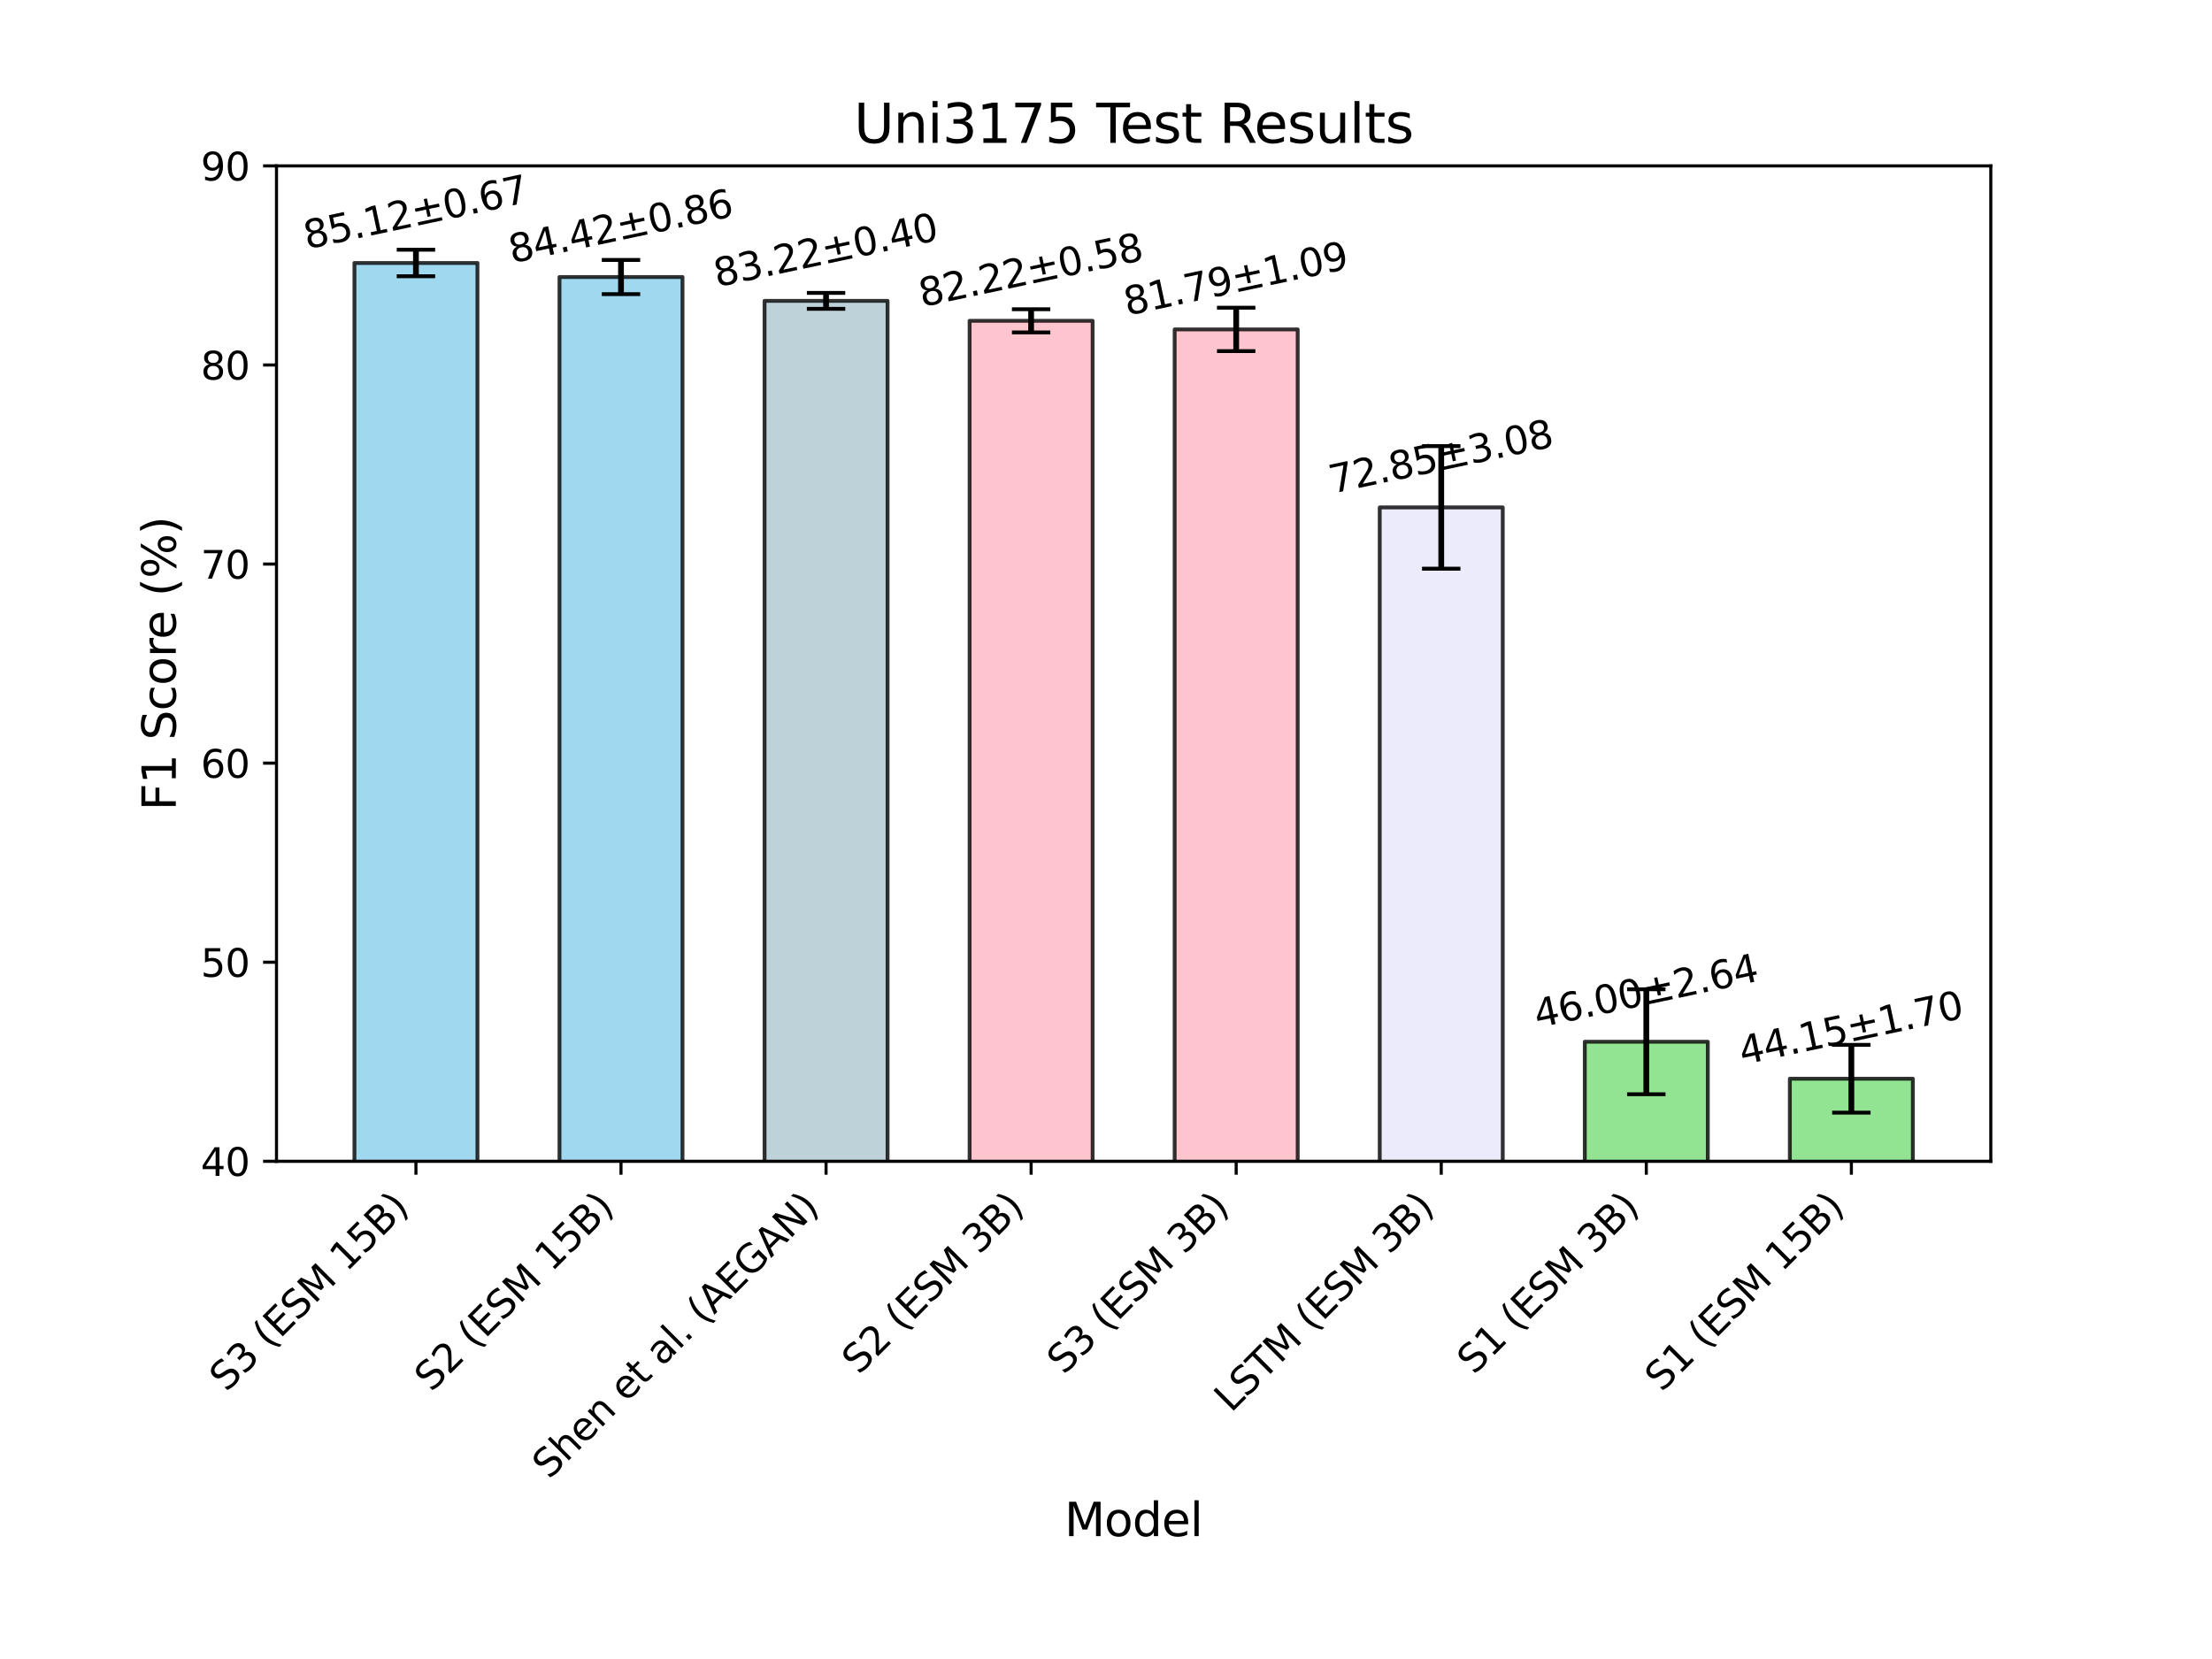 <?xml version="1.0" encoding="utf-8" standalone="no"?>
<!DOCTYPE svg PUBLIC "-//W3C//DTD SVG 1.1//EN"
  "http://www.w3.org/Graphics/SVG/1.1/DTD/svg11.dtd">
<svg xmlns:xlink="http://www.w3.org/1999/xlink" width="576pt" height="432pt" viewBox="0 0 576 432" xmlns="http://www.w3.org/2000/svg" version="1.1">
 <defs>
  <style type="text/css">*{stroke-linejoin: round; stroke-linecap: butt}</style>
 </defs>
 <g id="figure_1">
  <g id="patch_1">
   <path d="M 0 432 
L 576 432 
L 576 0 
L 0 0 
z
" style="fill: #ffffff"/>
  </g>
  <g id="axes_1">
   <g id="patch_2">
    <path d="M 72 302.4 
L 518.4 302.4 
L 518.4 43.2 
L 72 43.2 
z
" style="fill: #ffffff"/>
   </g>
   <g id="patch_3">
    <path d="M 92.291 509.76 
L 124.329 509.76 
L 124.329 68.477 
L 92.291 68.477 
z
" clip-path="url(#p93df075f92)" style="fill: #87ceeb; opacity: 0.8; stroke: #000000; stroke-linejoin: miter"/>
   </g>
   <g id="patch_4">
    <path d="M 145.688 509.76 
L 177.726 509.76 
L 177.726 72.14 
L 145.688 72.14 
z
" clip-path="url(#p93df075f92)" style="fill: #87ceeb; opacity: 0.8; stroke: #000000; stroke-linejoin: miter"/>
   </g>
   <g id="patch_5">
    <path d="M 199.085 509.76 
L 231.123 509.76 
L 231.123 78.348 
L 199.085 78.348 
z
" clip-path="url(#p93df075f92)" style="fill: #aec6cf; opacity: 0.8; stroke: #000000; stroke-linejoin: miter"/>
   </g>
   <g id="patch_6">
    <path d="M 252.482 509.76 
L 284.521 509.76 
L 284.521 83.542 
L 252.482 83.542 
z
" clip-path="url(#p93df075f92)" style="fill: #ffb6c1; opacity: 0.8; stroke: #000000; stroke-linejoin: miter"/>
   </g>
   <g id="patch_7">
    <path d="M 305.879 509.76 
L 337.918 509.76 
L 337.918 85.781 
L 305.879 85.781 
z
" clip-path="url(#p93df075f92)" style="fill: #ffb6c1; opacity: 0.8; stroke: #000000; stroke-linejoin: miter"/>
   </g>
   <g id="patch_8">
    <path d="M 359.277 509.76 
L 391.315 509.76 
L 391.315 132.126 
L 359.277 132.126 
z
" clip-path="url(#p93df075f92)" style="fill: #e6e6fa; opacity: 0.8; stroke: #000000; stroke-linejoin: miter"/>
   </g>
   <g id="patch_9">
    <path d="M 412.674 509.76 
L 444.712 509.76 
L 444.712 271.27 
L 412.674 271.27 
z
" clip-path="url(#p93df075f92)" style="fill: #77dd77; opacity: 0.8; stroke: #000000; stroke-linejoin: miter"/>
   </g>
   <g id="patch_10">
    <path d="M 466.071 509.76 
L 498.109 509.76 
L 498.109 280.899 
L 466.071 280.899 
z
" clip-path="url(#p93df075f92)" style="fill: #77dd77; opacity: 0.8; stroke: #000000; stroke-linejoin: miter"/>
   </g>
   <g id="matplotlib.axis_1">
    <g id="xtick_1">
     <g id="line2d_1">
      <defs>
       <path id="m848010c197" d="M 0 0 
L 0 3.5 
" style="stroke: #000000; stroke-width: 0.8"/>
      </defs>
      <g>
       <use xlink:href="#m848010c197" x="108.31" y="302.4" style="stroke: #000000; stroke-width: 0.8"/>
      </g>
     </g>
     <g id="text_1">
      <!-- S3 (ESM 15B) -->
      <g transform="translate(58.932 362.68) rotate(-45) scale(0.1 -0.1)">
       <defs>
        <path id="DejaVuSans-53" d="M 3425 4513 
L 3425 3897 
Q 3066 4069 2747 4153 
Q 2428 4238 2131 4238 
Q 1616 4238 1336 4038 
Q 1056 3838 1056 3469 
Q 1056 3159 1242 3001 
Q 1428 2844 1947 2747 
L 2328 2669 
Q 3034 2534 3370 2195 
Q 3706 1856 3706 1288 
Q 3706 609 3251 259 
Q 2797 -91 1919 -91 
Q 1588 -91 1214 -16 
Q 841 59 441 206 
L 441 856 
Q 825 641 1194 531 
Q 1563 422 1919 422 
Q 2459 422 2753 634 
Q 3047 847 3047 1241 
Q 3047 1584 2836 1778 
Q 2625 1972 2144 2069 
L 1759 2144 
Q 1053 2284 737 2584 
Q 422 2884 422 3419 
Q 422 4038 858 4394 
Q 1294 4750 2059 4750 
Q 2388 4750 2728 4690 
Q 3069 4631 3425 4513 
z
" transform="scale(0.016)"/>
        <path id="DejaVuSans-33" d="M 2597 2516 
Q 3050 2419 3304 2112 
Q 3559 1806 3559 1356 
Q 3559 666 3084 287 
Q 2609 -91 1734 -91 
Q 1441 -91 1130 -33 
Q 819 25 488 141 
L 488 750 
Q 750 597 1062 519 
Q 1375 441 1716 441 
Q 2309 441 2620 675 
Q 2931 909 2931 1356 
Q 2931 1769 2642 2001 
Q 2353 2234 1838 2234 
L 1294 2234 
L 1294 2753 
L 1863 2753 
Q 2328 2753 2575 2939 
Q 2822 3125 2822 3475 
Q 2822 3834 2567 4026 
Q 2313 4219 1838 4219 
Q 1578 4219 1281 4162 
Q 984 4106 628 3988 
L 628 4550 
Q 988 4650 1302 4700 
Q 1616 4750 1894 4750 
Q 2613 4750 3031 4423 
Q 3450 4097 3450 3541 
Q 3450 3153 3228 2886 
Q 3006 2619 2597 2516 
z
" transform="scale(0.016)"/>
        <path id="DejaVuSans-20" transform="scale(0.016)"/>
        <path id="DejaVuSans-28" d="M 1984 4856 
Q 1566 4138 1362 3434 
Q 1159 2731 1159 2009 
Q 1159 1288 1364 580 
Q 1569 -128 1984 -844 
L 1484 -844 
Q 1016 -109 783 600 
Q 550 1309 550 2009 
Q 550 2706 781 3412 
Q 1013 4119 1484 4856 
L 1984 4856 
z
" transform="scale(0.016)"/>
        <path id="DejaVuSans-45" d="M 628 4666 
L 3578 4666 
L 3578 4134 
L 1259 4134 
L 1259 2753 
L 3481 2753 
L 3481 2222 
L 1259 2222 
L 1259 531 
L 3634 531 
L 3634 0 
L 628 0 
L 628 4666 
z
" transform="scale(0.016)"/>
        <path id="DejaVuSans-4d" d="M 628 4666 
L 1569 4666 
L 2759 1491 
L 3956 4666 
L 4897 4666 
L 4897 0 
L 4281 0 
L 4281 4097 
L 3078 897 
L 2444 897 
L 1241 4097 
L 1241 0 
L 628 0 
L 628 4666 
z
" transform="scale(0.016)"/>
        <path id="DejaVuSans-31" d="M 794 531 
L 1825 531 
L 1825 4091 
L 703 3866 
L 703 4441 
L 1819 4666 
L 2450 4666 
L 2450 531 
L 3481 531 
L 3481 0 
L 794 0 
L 794 531 
z
" transform="scale(0.016)"/>
        <path id="DejaVuSans-35" d="M 691 4666 
L 3169 4666 
L 3169 4134 
L 1269 4134 
L 1269 2991 
Q 1406 3038 1543 3061 
Q 1681 3084 1819 3084 
Q 2600 3084 3056 2656 
Q 3513 2228 3513 1497 
Q 3513 744 3044 326 
Q 2575 -91 1722 -91 
Q 1428 -91 1123 -41 
Q 819 9 494 109 
L 494 744 
Q 775 591 1075 516 
Q 1375 441 1709 441 
Q 2250 441 2565 725 
Q 2881 1009 2881 1497 
Q 2881 1984 2565 2268 
Q 2250 2553 1709 2553 
Q 1456 2553 1204 2497 
Q 953 2441 691 2322 
L 691 4666 
z
" transform="scale(0.016)"/>
        <path id="DejaVuSans-42" d="M 1259 2228 
L 1259 519 
L 2272 519 
Q 2781 519 3026 730 
Q 3272 941 3272 1375 
Q 3272 1813 3026 2020 
Q 2781 2228 2272 2228 
L 1259 2228 
z
M 1259 4147 
L 1259 2741 
L 2194 2741 
Q 2656 2741 2882 2914 
Q 3109 3088 3109 3444 
Q 3109 3797 2882 3972 
Q 2656 4147 2194 4147 
L 1259 4147 
z
M 628 4666 
L 2241 4666 
Q 2963 4666 3353 4366 
Q 3744 4066 3744 3513 
Q 3744 3084 3544 2831 
Q 3344 2578 2956 2516 
Q 3422 2416 3680 2098 
Q 3938 1781 3938 1306 
Q 3938 681 3513 340 
Q 3088 0 2303 0 
L 628 0 
L 628 4666 
z
" transform="scale(0.016)"/>
        <path id="DejaVuSans-29" d="M 513 4856 
L 1013 4856 
Q 1481 4119 1714 3412 
Q 1947 2706 1947 2009 
Q 1947 1309 1714 600 
Q 1481 -109 1013 -844 
L 513 -844 
Q 928 -128 1133 580 
Q 1338 1288 1338 2009 
Q 1338 2731 1133 3434 
Q 928 4138 513 4856 
z
" transform="scale(0.016)"/>
       </defs>
       <use xlink:href="#DejaVuSans-53"/>
       <use xlink:href="#DejaVuSans-33" x="63.477"/>
       <use xlink:href="#DejaVuSans-20" x="127.1"/>
       <use xlink:href="#DejaVuSans-28" x="158.887"/>
       <use xlink:href="#DejaVuSans-45" x="197.9"/>
       <use xlink:href="#DejaVuSans-53" x="261.084"/>
       <use xlink:href="#DejaVuSans-4d" x="324.561"/>
       <use xlink:href="#DejaVuSans-20" x="410.84"/>
       <use xlink:href="#DejaVuSans-31" x="442.627"/>
       <use xlink:href="#DejaVuSans-35" x="506.25"/>
       <use xlink:href="#DejaVuSans-42" x="569.873"/>
       <use xlink:href="#DejaVuSans-29" x="638.477"/>
      </g>
     </g>
    </g>
    <g id="xtick_2">
     <g id="line2d_2">
      <g>
       <use xlink:href="#m848010c197" x="161.707" y="302.4" style="stroke: #000000; stroke-width: 0.8"/>
      </g>
     </g>
     <g id="text_2">
      <!-- S2 (ESM 15B) -->
      <g transform="translate(112.329 362.68) rotate(-45) scale(0.1 -0.1)">
       <defs>
        <path id="DejaVuSans-32" d="M 1228 531 
L 3431 531 
L 3431 0 
L 469 0 
L 469 531 
Q 828 903 1448 1529 
Q 2069 2156 2228 2338 
Q 2531 2678 2651 2914 
Q 2772 3150 2772 3378 
Q 2772 3750 2511 3984 
Q 2250 4219 1831 4219 
Q 1534 4219 1204 4116 
Q 875 4013 500 3803 
L 500 4441 
Q 881 4594 1212 4672 
Q 1544 4750 1819 4750 
Q 2544 4750 2975 4387 
Q 3406 4025 3406 3419 
Q 3406 3131 3298 2873 
Q 3191 2616 2906 2266 
Q 2828 2175 2409 1742 
Q 1991 1309 1228 531 
z
" transform="scale(0.016)"/>
       </defs>
       <use xlink:href="#DejaVuSans-53"/>
       <use xlink:href="#DejaVuSans-32" x="63.477"/>
       <use xlink:href="#DejaVuSans-20" x="127.1"/>
       <use xlink:href="#DejaVuSans-28" x="158.887"/>
       <use xlink:href="#DejaVuSans-45" x="197.9"/>
       <use xlink:href="#DejaVuSans-53" x="261.084"/>
       <use xlink:href="#DejaVuSans-4d" x="324.561"/>
       <use xlink:href="#DejaVuSans-20" x="410.84"/>
       <use xlink:href="#DejaVuSans-31" x="442.627"/>
       <use xlink:href="#DejaVuSans-35" x="506.25"/>
       <use xlink:href="#DejaVuSans-42" x="569.873"/>
       <use xlink:href="#DejaVuSans-29" x="638.477"/>
      </g>
     </g>
    </g>
    <g id="xtick_3">
     <g id="line2d_3">
      <g>
       <use xlink:href="#m848010c197" x="215.104" y="302.4" style="stroke: #000000; stroke-width: 0.8"/>
      </g>
     </g>
     <g id="text_3">
      <!-- Shen et al. (AEGAN) -->
      <g transform="translate(142.993 385.414) rotate(-45) scale(0.1 -0.1)">
       <defs>
        <path id="DejaVuSans-68" d="M 3513 2113 
L 3513 0 
L 2938 0 
L 2938 2094 
Q 2938 2591 2744 2837 
Q 2550 3084 2163 3084 
Q 1697 3084 1428 2787 
Q 1159 2491 1159 1978 
L 1159 0 
L 581 0 
L 581 4863 
L 1159 4863 
L 1159 2956 
Q 1366 3272 1645 3428 
Q 1925 3584 2291 3584 
Q 2894 3584 3203 3211 
Q 3513 2838 3513 2113 
z
" transform="scale(0.016)"/>
        <path id="DejaVuSans-65" d="M 3597 1894 
L 3597 1613 
L 953 1613 
Q 991 1019 1311 708 
Q 1631 397 2203 397 
Q 2534 397 2845 478 
Q 3156 559 3463 722 
L 3463 178 
Q 3153 47 2828 -22 
Q 2503 -91 2169 -91 
Q 1331 -91 842 396 
Q 353 884 353 1716 
Q 353 2575 817 3079 
Q 1281 3584 2069 3584 
Q 2775 3584 3186 3129 
Q 3597 2675 3597 1894 
z
M 3022 2063 
Q 3016 2534 2758 2815 
Q 2500 3097 2075 3097 
Q 1594 3097 1305 2825 
Q 1016 2553 972 2059 
L 3022 2063 
z
" transform="scale(0.016)"/>
        <path id="DejaVuSans-6e" d="M 3513 2113 
L 3513 0 
L 2938 0 
L 2938 2094 
Q 2938 2591 2744 2837 
Q 2550 3084 2163 3084 
Q 1697 3084 1428 2787 
Q 1159 2491 1159 1978 
L 1159 0 
L 581 0 
L 581 3500 
L 1159 3500 
L 1159 2956 
Q 1366 3272 1645 3428 
Q 1925 3584 2291 3584 
Q 2894 3584 3203 3211 
Q 3513 2838 3513 2113 
z
" transform="scale(0.016)"/>
        <path id="DejaVuSans-74" d="M 1172 4494 
L 1172 3500 
L 2356 3500 
L 2356 3053 
L 1172 3053 
L 1172 1153 
Q 1172 725 1289 603 
Q 1406 481 1766 481 
L 2356 481 
L 2356 0 
L 1766 0 
Q 1100 0 847 248 
Q 594 497 594 1153 
L 594 3053 
L 172 3053 
L 172 3500 
L 594 3500 
L 594 4494 
L 1172 4494 
z
" transform="scale(0.016)"/>
        <path id="DejaVuSans-61" d="M 2194 1759 
Q 1497 1759 1228 1600 
Q 959 1441 959 1056 
Q 959 750 1161 570 
Q 1363 391 1709 391 
Q 2188 391 2477 730 
Q 2766 1069 2766 1631 
L 2766 1759 
L 2194 1759 
z
M 3341 1997 
L 3341 0 
L 2766 0 
L 2766 531 
Q 2569 213 2275 61 
Q 1981 -91 1556 -91 
Q 1019 -91 701 211 
Q 384 513 384 1019 
Q 384 1609 779 1909 
Q 1175 2209 1959 2209 
L 2766 2209 
L 2766 2266 
Q 2766 2663 2505 2880 
Q 2244 3097 1772 3097 
Q 1472 3097 1187 3025 
Q 903 2953 641 2809 
L 641 3341 
Q 956 3463 1253 3523 
Q 1550 3584 1831 3584 
Q 2591 3584 2966 3190 
Q 3341 2797 3341 1997 
z
" transform="scale(0.016)"/>
        <path id="DejaVuSans-6c" d="M 603 4863 
L 1178 4863 
L 1178 0 
L 603 0 
L 603 4863 
z
" transform="scale(0.016)"/>
        <path id="DejaVuSans-2e" d="M 684 794 
L 1344 794 
L 1344 0 
L 684 0 
L 684 794 
z
" transform="scale(0.016)"/>
        <path id="DejaVuSans-41" d="M 2188 4044 
L 1331 1722 
L 3047 1722 
L 2188 4044 
z
M 1831 4666 
L 2547 4666 
L 4325 0 
L 3669 0 
L 3244 1197 
L 1141 1197 
L 716 0 
L 50 0 
L 1831 4666 
z
" transform="scale(0.016)"/>
        <path id="DejaVuSans-47" d="M 3809 666 
L 3809 1919 
L 2778 1919 
L 2778 2438 
L 4434 2438 
L 4434 434 
Q 4069 175 3628 42 
Q 3188 -91 2688 -91 
Q 1594 -91 976 548 
Q 359 1188 359 2328 
Q 359 3472 976 4111 
Q 1594 4750 2688 4750 
Q 3144 4750 3555 4637 
Q 3966 4525 4313 4306 
L 4313 3634 
Q 3963 3931 3569 4081 
Q 3175 4231 2741 4231 
Q 1884 4231 1454 3753 
Q 1025 3275 1025 2328 
Q 1025 1384 1454 906 
Q 1884 428 2741 428 
Q 3075 428 3337 486 
Q 3600 544 3809 666 
z
" transform="scale(0.016)"/>
        <path id="DejaVuSans-4e" d="M 628 4666 
L 1478 4666 
L 3547 763 
L 3547 4666 
L 4159 4666 
L 4159 0 
L 3309 0 
L 1241 3903 
L 1241 0 
L 628 0 
L 628 4666 
z
" transform="scale(0.016)"/>
       </defs>
       <use xlink:href="#DejaVuSans-53"/>
       <use xlink:href="#DejaVuSans-68" x="63.477"/>
       <use xlink:href="#DejaVuSans-65" x="126.855"/>
       <use xlink:href="#DejaVuSans-6e" x="188.379"/>
       <use xlink:href="#DejaVuSans-20" x="251.758"/>
       <use xlink:href="#DejaVuSans-65" x="283.545"/>
       <use xlink:href="#DejaVuSans-74" x="345.068"/>
       <use xlink:href="#DejaVuSans-20" x="384.277"/>
       <use xlink:href="#DejaVuSans-61" x="416.064"/>
       <use xlink:href="#DejaVuSans-6c" x="477.344"/>
       <use xlink:href="#DejaVuSans-2e" x="505.127"/>
       <use xlink:href="#DejaVuSans-20" x="536.914"/>
       <use xlink:href="#DejaVuSans-28" x="568.701"/>
       <use xlink:href="#DejaVuSans-41" x="607.715"/>
       <use xlink:href="#DejaVuSans-45" x="676.123"/>
       <use xlink:href="#DejaVuSans-47" x="739.307"/>
       <use xlink:href="#DejaVuSans-41" x="816.797"/>
       <use xlink:href="#DejaVuSans-4e" x="885.205"/>
       <use xlink:href="#DejaVuSans-29" x="960.01"/>
      </g>
     </g>
    </g>
    <g id="xtick_4">
     <g id="line2d_4">
      <g>
       <use xlink:href="#m848010c197" x="268.501" y="302.4" style="stroke: #000000; stroke-width: 0.8"/>
      </g>
     </g>
     <g id="text_4">
      <!-- S2 (ESM 3B) -->
      <g transform="translate(223.622 358.182) rotate(-45) scale(0.1 -0.1)">
       <use xlink:href="#DejaVuSans-53"/>
       <use xlink:href="#DejaVuSans-32" x="63.477"/>
       <use xlink:href="#DejaVuSans-20" x="127.1"/>
       <use xlink:href="#DejaVuSans-28" x="158.887"/>
       <use xlink:href="#DejaVuSans-45" x="197.9"/>
       <use xlink:href="#DejaVuSans-53" x="261.084"/>
       <use xlink:href="#DejaVuSans-4d" x="324.561"/>
       <use xlink:href="#DejaVuSans-20" x="410.84"/>
       <use xlink:href="#DejaVuSans-33" x="442.627"/>
       <use xlink:href="#DejaVuSans-42" x="506.25"/>
       <use xlink:href="#DejaVuSans-29" x="574.854"/>
      </g>
     </g>
    </g>
    <g id="xtick_5">
     <g id="line2d_5">
      <g>
       <use xlink:href="#m848010c197" x="321.899" y="302.4" style="stroke: #000000; stroke-width: 0.8"/>
      </g>
     </g>
     <g id="text_5">
      <!-- S3 (ESM 3B) -->
      <g transform="translate(277.019 358.182) rotate(-45) scale(0.1 -0.1)">
       <use xlink:href="#DejaVuSans-53"/>
       <use xlink:href="#DejaVuSans-33" x="63.477"/>
       <use xlink:href="#DejaVuSans-20" x="127.1"/>
       <use xlink:href="#DejaVuSans-28" x="158.887"/>
       <use xlink:href="#DejaVuSans-45" x="197.9"/>
       <use xlink:href="#DejaVuSans-53" x="261.084"/>
       <use xlink:href="#DejaVuSans-4d" x="324.561"/>
       <use xlink:href="#DejaVuSans-20" x="410.84"/>
       <use xlink:href="#DejaVuSans-33" x="442.627"/>
       <use xlink:href="#DejaVuSans-42" x="506.25"/>
       <use xlink:href="#DejaVuSans-29" x="574.854"/>
      </g>
     </g>
    </g>
    <g id="xtick_6">
     <g id="line2d_6">
      <g>
       <use xlink:href="#m848010c197" x="375.296" y="302.4" style="stroke: #000000; stroke-width: 0.8"/>
      </g>
     </g>
     <g id="text_6">
      <!-- LSTM (ESM 3B) -->
      <g transform="translate(320.556 368.042) rotate(-45) scale(0.1 -0.1)">
       <defs>
        <path id="DejaVuSans-4c" d="M 628 4666 
L 1259 4666 
L 1259 531 
L 3531 531 
L 3531 0 
L 628 0 
L 628 4666 
z
" transform="scale(0.016)"/>
        <path id="DejaVuSans-54" d="M -19 4666 
L 3928 4666 
L 3928 4134 
L 2272 4134 
L 2272 0 
L 1638 0 
L 1638 4134 
L -19 4134 
L -19 4666 
z
" transform="scale(0.016)"/>
       </defs>
       <use xlink:href="#DejaVuSans-4c"/>
       <use xlink:href="#DejaVuSans-53" x="55.713"/>
       <use xlink:href="#DejaVuSans-54" x="119.189"/>
       <use xlink:href="#DejaVuSans-4d" x="180.273"/>
       <use xlink:href="#DejaVuSans-20" x="266.553"/>
       <use xlink:href="#DejaVuSans-28" x="298.34"/>
       <use xlink:href="#DejaVuSans-45" x="337.354"/>
       <use xlink:href="#DejaVuSans-53" x="400.537"/>
       <use xlink:href="#DejaVuSans-4d" x="464.014"/>
       <use xlink:href="#DejaVuSans-20" x="550.293"/>
       <use xlink:href="#DejaVuSans-33" x="582.08"/>
       <use xlink:href="#DejaVuSans-42" x="645.703"/>
       <use xlink:href="#DejaVuSans-29" x="714.307"/>
      </g>
     </g>
    </g>
    <g id="xtick_7">
     <g id="line2d_7">
      <g>
       <use xlink:href="#m848010c197" x="428.693" y="302.4" style="stroke: #000000; stroke-width: 0.8"/>
      </g>
     </g>
     <g id="text_7">
      <!-- S1 (ESM 3B) -->
      <g transform="translate(383.814 358.182) rotate(-45) scale(0.1 -0.1)">
       <use xlink:href="#DejaVuSans-53"/>
       <use xlink:href="#DejaVuSans-31" x="63.477"/>
       <use xlink:href="#DejaVuSans-20" x="127.1"/>
       <use xlink:href="#DejaVuSans-28" x="158.887"/>
       <use xlink:href="#DejaVuSans-45" x="197.9"/>
       <use xlink:href="#DejaVuSans-53" x="261.084"/>
       <use xlink:href="#DejaVuSans-4d" x="324.561"/>
       <use xlink:href="#DejaVuSans-20" x="410.84"/>
       <use xlink:href="#DejaVuSans-33" x="442.627"/>
       <use xlink:href="#DejaVuSans-42" x="506.25"/>
       <use xlink:href="#DejaVuSans-29" x="574.854"/>
      </g>
     </g>
    </g>
    <g id="xtick_8">
     <g id="line2d_8">
      <g>
       <use xlink:href="#m848010c197" x="482.09" y="302.4" style="stroke: #000000; stroke-width: 0.8"/>
      </g>
     </g>
     <g id="text_8">
      <!-- S1 (ESM 15B) -->
      <g transform="translate(432.712 362.68) rotate(-45) scale(0.1 -0.1)">
       <use xlink:href="#DejaVuSans-53"/>
       <use xlink:href="#DejaVuSans-31" x="63.477"/>
       <use xlink:href="#DejaVuSans-20" x="127.1"/>
       <use xlink:href="#DejaVuSans-28" x="158.887"/>
       <use xlink:href="#DejaVuSans-45" x="197.9"/>
       <use xlink:href="#DejaVuSans-53" x="261.084"/>
       <use xlink:href="#DejaVuSans-4d" x="324.561"/>
       <use xlink:href="#DejaVuSans-20" x="410.84"/>
       <use xlink:href="#DejaVuSans-31" x="442.627"/>
       <use xlink:href="#DejaVuSans-35" x="506.25"/>
       <use xlink:href="#DejaVuSans-42" x="569.873"/>
       <use xlink:href="#DejaVuSans-29" x="638.477"/>
      </g>
     </g>
    </g>
    <g id="text_9">
     <!-- Model -->
     <g transform="translate(277.184 400.003) scale(0.12 -0.12)">
      <defs>
       <path id="DejaVuSans-6f" d="M 1959 3097 
Q 1497 3097 1228 2736 
Q 959 2375 959 1747 
Q 959 1119 1226 758 
Q 1494 397 1959 397 
Q 2419 397 2687 759 
Q 2956 1122 2956 1747 
Q 2956 2369 2687 2733 
Q 2419 3097 1959 3097 
z
M 1959 3584 
Q 2709 3584 3137 3096 
Q 3566 2609 3566 1747 
Q 3566 888 3137 398 
Q 2709 -91 1959 -91 
Q 1206 -91 779 398 
Q 353 888 353 1747 
Q 353 2609 779 3096 
Q 1206 3584 1959 3584 
z
" transform="scale(0.016)"/>
       <path id="DejaVuSans-64" d="M 2906 2969 
L 2906 4863 
L 3481 4863 
L 3481 0 
L 2906 0 
L 2906 525 
Q 2725 213 2448 61 
Q 2172 -91 1784 -91 
Q 1150 -91 751 415 
Q 353 922 353 1747 
Q 353 2572 751 3078 
Q 1150 3584 1784 3584 
Q 2172 3584 2448 3432 
Q 2725 3281 2906 2969 
z
M 947 1747 
Q 947 1113 1208 752 
Q 1469 391 1925 391 
Q 2381 391 2643 752 
Q 2906 1113 2906 1747 
Q 2906 2381 2643 2742 
Q 2381 3103 1925 3103 
Q 1469 3103 1208 2742 
Q 947 2381 947 1747 
z
" transform="scale(0.016)"/>
      </defs>
      <use xlink:href="#DejaVuSans-4d"/>
      <use xlink:href="#DejaVuSans-6f" x="86.279"/>
      <use xlink:href="#DejaVuSans-64" x="147.461"/>
      <use xlink:href="#DejaVuSans-65" x="210.938"/>
      <use xlink:href="#DejaVuSans-6c" x="272.461"/>
     </g>
    </g>
   </g>
   <g id="matplotlib.axis_2">
    <g id="ytick_1">
     <g id="line2d_9">
      <defs>
       <path id="m26d3347a69" d="M 0 0 
L -3.5 0 
" style="stroke: #000000; stroke-width: 0.8"/>
      </defs>
      <g>
       <use xlink:href="#m26d3347a69" x="72" y="302.4" style="stroke: #000000; stroke-width: 0.8"/>
      </g>
     </g>
     <g id="text_10">
      <!-- 40 -->
      <g transform="translate(52.275 306.199) scale(0.1 -0.1)">
       <defs>
        <path id="DejaVuSans-34" d="M 2419 4116 
L 825 1625 
L 2419 1625 
L 2419 4116 
z
M 2253 4666 
L 3047 4666 
L 3047 1625 
L 3713 1625 
L 3713 1100 
L 3047 1100 
L 3047 0 
L 2419 0 
L 2419 1100 
L 313 1100 
L 313 1709 
L 2253 4666 
z
" transform="scale(0.016)"/>
        <path id="DejaVuSans-30" d="M 2034 4250 
Q 1547 4250 1301 3770 
Q 1056 3291 1056 2328 
Q 1056 1369 1301 889 
Q 1547 409 2034 409 
Q 2525 409 2770 889 
Q 3016 1369 3016 2328 
Q 3016 3291 2770 3770 
Q 2525 4250 2034 4250 
z
M 2034 4750 
Q 2819 4750 3233 4129 
Q 3647 3509 3647 2328 
Q 3647 1150 3233 529 
Q 2819 -91 2034 -91 
Q 1250 -91 836 529 
Q 422 1150 422 2328 
Q 422 3509 836 4129 
Q 1250 4750 2034 4750 
z
" transform="scale(0.016)"/>
       </defs>
       <use xlink:href="#DejaVuSans-34"/>
       <use xlink:href="#DejaVuSans-30" x="63.623"/>
      </g>
     </g>
    </g>
    <g id="ytick_2">
     <g id="line2d_10">
      <g>
       <use xlink:href="#m26d3347a69" x="72" y="250.56" style="stroke: #000000; stroke-width: 0.8"/>
      </g>
     </g>
     <g id="text_11">
      <!-- 50 -->
      <g transform="translate(52.275 254.359) scale(0.1 -0.1)">
       <use xlink:href="#DejaVuSans-35"/>
       <use xlink:href="#DejaVuSans-30" x="63.623"/>
      </g>
     </g>
    </g>
    <g id="ytick_3">
     <g id="line2d_11">
      <g>
       <use xlink:href="#m26d3347a69" x="72" y="198.72" style="stroke: #000000; stroke-width: 0.8"/>
      </g>
     </g>
     <g id="text_12">
      <!-- 60 -->
      <g transform="translate(52.275 202.519) scale(0.1 -0.1)">
       <defs>
        <path id="DejaVuSans-36" d="M 2113 2584 
Q 1688 2584 1439 2293 
Q 1191 2003 1191 1497 
Q 1191 994 1439 701 
Q 1688 409 2113 409 
Q 2538 409 2786 701 
Q 3034 994 3034 1497 
Q 3034 2003 2786 2293 
Q 2538 2584 2113 2584 
z
M 3366 4563 
L 3366 3988 
Q 3128 4100 2886 4159 
Q 2644 4219 2406 4219 
Q 1781 4219 1451 3797 
Q 1122 3375 1075 2522 
Q 1259 2794 1537 2939 
Q 1816 3084 2150 3084 
Q 2853 3084 3261 2657 
Q 3669 2231 3669 1497 
Q 3669 778 3244 343 
Q 2819 -91 2113 -91 
Q 1303 -91 875 529 
Q 447 1150 447 2328 
Q 447 3434 972 4092 
Q 1497 4750 2381 4750 
Q 2619 4750 2861 4703 
Q 3103 4656 3366 4563 
z
" transform="scale(0.016)"/>
       </defs>
       <use xlink:href="#DejaVuSans-36"/>
       <use xlink:href="#DejaVuSans-30" x="63.623"/>
      </g>
     </g>
    </g>
    <g id="ytick_4">
     <g id="line2d_12">
      <g>
       <use xlink:href="#m26d3347a69" x="72" y="146.88" style="stroke: #000000; stroke-width: 0.8"/>
      </g>
     </g>
     <g id="text_13">
      <!-- 70 -->
      <g transform="translate(52.275 150.679) scale(0.1 -0.1)">
       <defs>
        <path id="DejaVuSans-37" d="M 525 4666 
L 3525 4666 
L 3525 4397 
L 1831 0 
L 1172 0 
L 2766 4134 
L 525 4134 
L 525 4666 
z
" transform="scale(0.016)"/>
       </defs>
       <use xlink:href="#DejaVuSans-37"/>
       <use xlink:href="#DejaVuSans-30" x="63.623"/>
      </g>
     </g>
    </g>
    <g id="ytick_5">
     <g id="line2d_13">
      <g>
       <use xlink:href="#m26d3347a69" x="72" y="95.04" style="stroke: #000000; stroke-width: 0.8"/>
      </g>
     </g>
     <g id="text_14">
      <!-- 80 -->
      <g transform="translate(52.275 98.839) scale(0.1 -0.1)">
       <defs>
        <path id="DejaVuSans-38" d="M 2034 2216 
Q 1584 2216 1326 1975 
Q 1069 1734 1069 1313 
Q 1069 891 1326 650 
Q 1584 409 2034 409 
Q 2484 409 2743 651 
Q 3003 894 3003 1313 
Q 3003 1734 2745 1975 
Q 2488 2216 2034 2216 
z
M 1403 2484 
Q 997 2584 770 2862 
Q 544 3141 544 3541 
Q 544 4100 942 4425 
Q 1341 4750 2034 4750 
Q 2731 4750 3128 4425 
Q 3525 4100 3525 3541 
Q 3525 3141 3298 2862 
Q 3072 2584 2669 2484 
Q 3125 2378 3379 2068 
Q 3634 1759 3634 1313 
Q 3634 634 3220 271 
Q 2806 -91 2034 -91 
Q 1263 -91 848 271 
Q 434 634 434 1313 
Q 434 1759 690 2068 
Q 947 2378 1403 2484 
z
M 1172 3481 
Q 1172 3119 1398 2916 
Q 1625 2713 2034 2713 
Q 2441 2713 2670 2916 
Q 2900 3119 2900 3481 
Q 2900 3844 2670 4047 
Q 2441 4250 2034 4250 
Q 1625 4250 1398 4047 
Q 1172 3844 1172 3481 
z
" transform="scale(0.016)"/>
       </defs>
       <use xlink:href="#DejaVuSans-38"/>
       <use xlink:href="#DejaVuSans-30" x="63.623"/>
      </g>
     </g>
    </g>
    <g id="ytick_6">
     <g id="line2d_14">
      <g>
       <use xlink:href="#m26d3347a69" x="72" y="43.2" style="stroke: #000000; stroke-width: 0.8"/>
      </g>
     </g>
     <g id="text_15">
      <!-- 90 -->
      <g transform="translate(52.275 46.999) scale(0.1 -0.1)">
       <defs>
        <path id="DejaVuSans-39" d="M 703 97 
L 703 672 
Q 941 559 1184 500 
Q 1428 441 1663 441 
Q 2288 441 2617 861 
Q 2947 1281 2994 2138 
Q 2813 1869 2534 1725 
Q 2256 1581 1919 1581 
Q 1219 1581 811 2004 
Q 403 2428 403 3163 
Q 403 3881 828 4315 
Q 1253 4750 1959 4750 
Q 2769 4750 3195 4129 
Q 3622 3509 3622 2328 
Q 3622 1225 3098 567 
Q 2575 -91 1691 -91 
Q 1453 -91 1209 -44 
Q 966 3 703 97 
z
M 1959 2075 
Q 2384 2075 2632 2365 
Q 2881 2656 2881 3163 
Q 2881 3666 2632 3958 
Q 2384 4250 1959 4250 
Q 1534 4250 1286 3958 
Q 1038 3666 1038 3163 
Q 1038 2656 1286 2365 
Q 1534 2075 1959 2075 
z
" transform="scale(0.016)"/>
       </defs>
       <use xlink:href="#DejaVuSans-39"/>
       <use xlink:href="#DejaVuSans-30" x="63.623"/>
      </g>
     </g>
    </g>
    <g id="text_16">
     <!-- F1 Score (%) -->
     <g transform="translate(45.779 211.068) rotate(-90) scale(0.12 -0.12)">
      <defs>
       <path id="DejaVuSans-46" d="M 628 4666 
L 3309 4666 
L 3309 4134 
L 1259 4134 
L 1259 2759 
L 3109 2759 
L 3109 2228 
L 1259 2228 
L 1259 0 
L 628 0 
L 628 4666 
z
" transform="scale(0.016)"/>
       <path id="DejaVuSans-63" d="M 3122 3366 
L 3122 2828 
Q 2878 2963 2633 3030 
Q 2388 3097 2138 3097 
Q 1578 3097 1268 2742 
Q 959 2388 959 1747 
Q 959 1106 1268 751 
Q 1578 397 2138 397 
Q 2388 397 2633 464 
Q 2878 531 3122 666 
L 3122 134 
Q 2881 22 2623 -34 
Q 2366 -91 2075 -91 
Q 1284 -91 818 406 
Q 353 903 353 1747 
Q 353 2603 823 3093 
Q 1294 3584 2113 3584 
Q 2378 3584 2631 3529 
Q 2884 3475 3122 3366 
z
" transform="scale(0.016)"/>
       <path id="DejaVuSans-72" d="M 2631 2963 
Q 2534 3019 2420 3045 
Q 2306 3072 2169 3072 
Q 1681 3072 1420 2755 
Q 1159 2438 1159 1844 
L 1159 0 
L 581 0 
L 581 3500 
L 1159 3500 
L 1159 2956 
Q 1341 3275 1631 3429 
Q 1922 3584 2338 3584 
Q 2397 3584 2469 3576 
Q 2541 3569 2628 3553 
L 2631 2963 
z
" transform="scale(0.016)"/>
       <path id="DejaVuSans-25" d="M 4653 2053 
Q 4381 2053 4226 1822 
Q 4072 1591 4072 1178 
Q 4072 772 4226 539 
Q 4381 306 4653 306 
Q 4919 306 5073 539 
Q 5228 772 5228 1178 
Q 5228 1588 5073 1820 
Q 4919 2053 4653 2053 
z
M 4653 2450 
Q 5147 2450 5437 2106 
Q 5728 1763 5728 1178 
Q 5728 594 5436 251 
Q 5144 -91 4653 -91 
Q 4153 -91 3862 251 
Q 3572 594 3572 1178 
Q 3572 1766 3864 2108 
Q 4156 2450 4653 2450 
z
M 1428 4353 
Q 1159 4353 1004 4120 
Q 850 3888 850 3481 
Q 850 3069 1003 2837 
Q 1156 2606 1428 2606 
Q 1700 2606 1854 2837 
Q 2009 3069 2009 3481 
Q 2009 3884 1853 4118 
Q 1697 4353 1428 4353 
z
M 4250 4750 
L 4750 4750 
L 1831 -91 
L 1331 -91 
L 4250 4750 
z
M 1428 4750 
Q 1922 4750 2215 4408 
Q 2509 4066 2509 3481 
Q 2509 2891 2217 2550 
Q 1925 2209 1428 2209 
Q 931 2209 642 2551 
Q 353 2894 353 3481 
Q 353 4063 643 4406 
Q 934 4750 1428 4750 
z
" transform="scale(0.016)"/>
      </defs>
      <use xlink:href="#DejaVuSans-46"/>
      <use xlink:href="#DejaVuSans-31" x="57.52"/>
      <use xlink:href="#DejaVuSans-20" x="121.143"/>
      <use xlink:href="#DejaVuSans-53" x="152.93"/>
      <use xlink:href="#DejaVuSans-63" x="216.406"/>
      <use xlink:href="#DejaVuSans-6f" x="271.387"/>
      <use xlink:href="#DejaVuSans-72" x="332.568"/>
      <use xlink:href="#DejaVuSans-65" x="371.432"/>
      <use xlink:href="#DejaVuSans-20" x="432.955"/>
      <use xlink:href="#DejaVuSans-28" x="464.742"/>
      <use xlink:href="#DejaVuSans-25" x="503.756"/>
      <use xlink:href="#DejaVuSans-29" x="598.775"/>
     </g>
    </g>
   </g>
   <g id="LineCollection_1">
    <path d="M 108.31 71.93 
L 108.31 65.024 
" clip-path="url(#p93df075f92)" style="fill: none; stroke: #000000; stroke-width: 1.5"/>
    <path d="M 161.707 76.588 
L 161.707 67.691 
" clip-path="url(#p93df075f92)" style="fill: none; stroke: #000000; stroke-width: 1.5"/>
    <path d="M 215.104 80.421 
L 215.104 76.274 
" clip-path="url(#p93df075f92)" style="fill: none; stroke: #000000; stroke-width: 1.5"/>
    <path d="M 268.501 86.565 
L 268.501 80.519 
" clip-path="url(#p93df075f92)" style="fill: none; stroke: #000000; stroke-width: 1.5"/>
    <path d="M 321.899 91.434 
L 321.899 80.129 
" clip-path="url(#p93df075f92)" style="fill: none; stroke: #000000; stroke-width: 1.5"/>
    <path d="M 375.296 148.085 
L 375.296 116.168 
" clip-path="url(#p93df075f92)" style="fill: none; stroke: #000000; stroke-width: 1.5"/>
    <path d="M 428.693 284.93 
L 428.693 257.61 
" clip-path="url(#p93df075f92)" style="fill: none; stroke: #000000; stroke-width: 1.5"/>
    <path d="M 482.09 289.723 
L 482.09 272.075 
" clip-path="url(#p93df075f92)" style="fill: none; stroke: #000000; stroke-width: 1.5"/>
   </g>
   <g id="line2d_15">
    <defs>
     <path id="m90f8b34af8" d="M 5 0 
L -5 -0 
" style="stroke: #000000"/>
    </defs>
    <g clip-path="url(#p93df075f92)">
     <use xlink:href="#m90f8b34af8" x="108.31" y="71.93" style="stroke: #000000"/>
     <use xlink:href="#m90f8b34af8" x="161.707" y="76.588" style="stroke: #000000"/>
     <use xlink:href="#m90f8b34af8" x="215.104" y="80.421" style="stroke: #000000"/>
     <use xlink:href="#m90f8b34af8" x="268.501" y="86.565" style="stroke: #000000"/>
     <use xlink:href="#m90f8b34af8" x="321.899" y="91.434" style="stroke: #000000"/>
     <use xlink:href="#m90f8b34af8" x="375.296" y="148.085" style="stroke: #000000"/>
     <use xlink:href="#m90f8b34af8" x="428.693" y="284.93" style="stroke: #000000"/>
     <use xlink:href="#m90f8b34af8" x="482.09" y="289.723" style="stroke: #000000"/>
    </g>
   </g>
   <g id="line2d_16">
    <g clip-path="url(#p93df075f92)">
     <use xlink:href="#m90f8b34af8" x="108.31" y="65.024" style="stroke: #000000"/>
     <use xlink:href="#m90f8b34af8" x="161.707" y="67.691" style="stroke: #000000"/>
     <use xlink:href="#m90f8b34af8" x="215.104" y="76.274" style="stroke: #000000"/>
     <use xlink:href="#m90f8b34af8" x="268.501" y="80.519" style="stroke: #000000"/>
     <use xlink:href="#m90f8b34af8" x="321.899" y="80.129" style="stroke: #000000"/>
     <use xlink:href="#m90f8b34af8" x="375.296" y="116.168" style="stroke: #000000"/>
     <use xlink:href="#m90f8b34af8" x="428.693" y="257.61" style="stroke: #000000"/>
     <use xlink:href="#m90f8b34af8" x="482.09" y="272.075" style="stroke: #000000"/>
    </g>
   </g>
   <g id="patch_11">
    <path d="M 72 302.4 
L 72 43.2 
" style="fill: none; stroke: #000000; stroke-width: 0.8; stroke-linejoin: miter; stroke-linecap: square"/>
   </g>
   <g id="patch_12">
    <path d="M 518.4 302.4 
L 518.4 43.2 
" style="fill: none; stroke: #000000; stroke-width: 0.8; stroke-linejoin: miter; stroke-linecap: square"/>
   </g>
   <g id="patch_13">
    <path d="M 72 302.4 
L 518.4 302.4 
" style="fill: none; stroke: #000000; stroke-width: 0.8; stroke-linejoin: miter; stroke-linecap: square"/>
   </g>
   <g id="patch_14">
    <path d="M 72 43.2 
L 518.4 43.2 
" style="fill: none; stroke: #000000; stroke-width: 0.8; stroke-linejoin: miter; stroke-linecap: square"/>
   </g>
   <g id="text_17">
    <!-- 85.12±0.67 -->
    <g transform="translate(79.895 64.888) rotate(-12) scale(0.1 -0.1)">
     <defs>
      <path id="DejaVuSans-b1" d="M 2944 4013 
L 2944 2803 
L 4684 2803 
L 4684 2272 
L 2944 2272 
L 2944 1063 
L 2419 1063 
L 2419 2272 
L 678 2272 
L 678 2803 
L 2419 2803 
L 2419 4013 
L 2944 4013 
z
M 678 531 
L 4684 531 
L 4684 0 
L 678 0 
L 678 531 
z
" transform="scale(0.016)"/>
     </defs>
     <use xlink:href="#DejaVuSans-38"/>
     <use xlink:href="#DejaVuSans-35" x="63.623"/>
     <use xlink:href="#DejaVuSans-2e" x="127.246"/>
     <use xlink:href="#DejaVuSans-31" x="159.033"/>
     <use xlink:href="#DejaVuSans-32" x="222.656"/>
     <use xlink:href="#DejaVuSans-b1" x="286.279"/>
     <use xlink:href="#DejaVuSans-30" x="370.068"/>
     <use xlink:href="#DejaVuSans-2e" x="433.691"/>
     <use xlink:href="#DejaVuSans-36" x="465.479"/>
     <use xlink:href="#DejaVuSans-37" x="529.102"/>
    </g>
   </g>
   <g id="text_18">
    <!-- 84.42±0.86 -->
    <g transform="translate(133.292 68.55) rotate(-12) scale(0.1 -0.1)">
     <use xlink:href="#DejaVuSans-38"/>
     <use xlink:href="#DejaVuSans-34" x="63.623"/>
     <use xlink:href="#DejaVuSans-2e" x="127.246"/>
     <use xlink:href="#DejaVuSans-34" x="159.033"/>
     <use xlink:href="#DejaVuSans-32" x="222.656"/>
     <use xlink:href="#DejaVuSans-b1" x="286.279"/>
     <use xlink:href="#DejaVuSans-30" x="370.068"/>
     <use xlink:href="#DejaVuSans-2e" x="433.691"/>
     <use xlink:href="#DejaVuSans-38" x="465.479"/>
     <use xlink:href="#DejaVuSans-36" x="529.102"/>
    </g>
   </g>
   <g id="text_19">
    <!-- 83.22±0.40 -->
    <g transform="translate(186.689 74.758) rotate(-12) scale(0.1 -0.1)">
     <use xlink:href="#DejaVuSans-38"/>
     <use xlink:href="#DejaVuSans-33" x="63.623"/>
     <use xlink:href="#DejaVuSans-2e" x="127.246"/>
     <use xlink:href="#DejaVuSans-32" x="159.033"/>
     <use xlink:href="#DejaVuSans-32" x="222.656"/>
     <use xlink:href="#DejaVuSans-b1" x="286.279"/>
     <use xlink:href="#DejaVuSans-30" x="370.068"/>
     <use xlink:href="#DejaVuSans-2e" x="433.691"/>
     <use xlink:href="#DejaVuSans-34" x="465.479"/>
     <use xlink:href="#DejaVuSans-30" x="529.102"/>
    </g>
   </g>
   <g id="text_20">
    <!-- 82.22±0.58 -->
    <g transform="translate(240.086 79.952) rotate(-12) scale(0.1 -0.1)">
     <use xlink:href="#DejaVuSans-38"/>
     <use xlink:href="#DejaVuSans-32" x="63.623"/>
     <use xlink:href="#DejaVuSans-2e" x="127.246"/>
     <use xlink:href="#DejaVuSans-32" x="159.033"/>
     <use xlink:href="#DejaVuSans-32" x="222.656"/>
     <use xlink:href="#DejaVuSans-b1" x="286.279"/>
     <use xlink:href="#DejaVuSans-30" x="370.068"/>
     <use xlink:href="#DejaVuSans-2e" x="433.691"/>
     <use xlink:href="#DejaVuSans-35" x="465.479"/>
     <use xlink:href="#DejaVuSans-38" x="529.102"/>
    </g>
   </g>
   <g id="text_21">
    <!-- 81.79±1.09 -->
    <g transform="translate(293.483 82.192) rotate(-12) scale(0.1 -0.1)">
     <use xlink:href="#DejaVuSans-38"/>
     <use xlink:href="#DejaVuSans-31" x="63.623"/>
     <use xlink:href="#DejaVuSans-2e" x="127.246"/>
     <use xlink:href="#DejaVuSans-37" x="159.033"/>
     <use xlink:href="#DejaVuSans-39" x="222.656"/>
     <use xlink:href="#DejaVuSans-b1" x="286.279"/>
     <use xlink:href="#DejaVuSans-31" x="370.068"/>
     <use xlink:href="#DejaVuSans-2e" x="433.691"/>
     <use xlink:href="#DejaVuSans-30" x="465.479"/>
     <use xlink:href="#DejaVuSans-39" x="529.102"/>
    </g>
   </g>
   <g id="text_22">
    <!-- 72.85±3.08 -->
    <g transform="translate(346.88 128.537) rotate(-12) scale(0.1 -0.1)">
     <use xlink:href="#DejaVuSans-37"/>
     <use xlink:href="#DejaVuSans-32" x="63.623"/>
     <use xlink:href="#DejaVuSans-2e" x="127.246"/>
     <use xlink:href="#DejaVuSans-38" x="159.033"/>
     <use xlink:href="#DejaVuSans-35" x="222.656"/>
     <use xlink:href="#DejaVuSans-b1" x="286.279"/>
     <use xlink:href="#DejaVuSans-33" x="370.068"/>
     <use xlink:href="#DejaVuSans-2e" x="433.691"/>
     <use xlink:href="#DejaVuSans-30" x="465.479"/>
     <use xlink:href="#DejaVuSans-38" x="529.102"/>
    </g>
   </g>
   <g id="text_23">
    <!-- 46.00±2.64 -->
    <g transform="translate(400.277 267.681) rotate(-12) scale(0.1 -0.1)">
     <use xlink:href="#DejaVuSans-34"/>
     <use xlink:href="#DejaVuSans-36" x="63.623"/>
     <use xlink:href="#DejaVuSans-2e" x="127.246"/>
     <use xlink:href="#DejaVuSans-30" x="159.033"/>
     <use xlink:href="#DejaVuSans-30" x="222.656"/>
     <use xlink:href="#DejaVuSans-b1" x="286.279"/>
     <use xlink:href="#DejaVuSans-32" x="370.068"/>
     <use xlink:href="#DejaVuSans-2e" x="433.691"/>
     <use xlink:href="#DejaVuSans-36" x="465.479"/>
     <use xlink:href="#DejaVuSans-34" x="529.102"/>
    </g>
   </g>
   <g id="text_24">
    <!-- 44.15±1.70 -->
    <g transform="translate(453.675 277.31) rotate(-12) scale(0.1 -0.1)">
     <use xlink:href="#DejaVuSans-34"/>
     <use xlink:href="#DejaVuSans-34" x="63.623"/>
     <use xlink:href="#DejaVuSans-2e" x="127.246"/>
     <use xlink:href="#DejaVuSans-31" x="159.033"/>
     <use xlink:href="#DejaVuSans-35" x="222.656"/>
     <use xlink:href="#DejaVuSans-b1" x="286.279"/>
     <use xlink:href="#DejaVuSans-31" x="370.068"/>
     <use xlink:href="#DejaVuSans-2e" x="433.691"/>
     <use xlink:href="#DejaVuSans-37" x="465.479"/>
     <use xlink:href="#DejaVuSans-30" x="529.102"/>
    </g>
   </g>
   <g id="text_25">
    <!-- Uni3175 Test Results -->
    <g transform="translate(222.374 37.2) scale(0.14 -0.14)">
     <defs>
      <path id="DejaVuSans-55" d="M 556 4666 
L 1191 4666 
L 1191 1831 
Q 1191 1081 1462 751 
Q 1734 422 2344 422 
Q 2950 422 3222 751 
Q 3494 1081 3494 1831 
L 3494 4666 
L 4128 4666 
L 4128 1753 
Q 4128 841 3676 375 
Q 3225 -91 2344 -91 
Q 1459 -91 1007 375 
Q 556 841 556 1753 
L 556 4666 
z
" transform="scale(0.016)"/>
      <path id="DejaVuSans-69" d="M 603 3500 
L 1178 3500 
L 1178 0 
L 603 0 
L 603 3500 
z
M 603 4863 
L 1178 4863 
L 1178 4134 
L 603 4134 
L 603 4863 
z
" transform="scale(0.016)"/>
      <path id="DejaVuSans-73" d="M 2834 3397 
L 2834 2853 
Q 2591 2978 2328 3040 
Q 2066 3103 1784 3103 
Q 1356 3103 1142 2972 
Q 928 2841 928 2578 
Q 928 2378 1081 2264 
Q 1234 2150 1697 2047 
L 1894 2003 
Q 2506 1872 2764 1633 
Q 3022 1394 3022 966 
Q 3022 478 2636 193 
Q 2250 -91 1575 -91 
Q 1294 -91 989 -36 
Q 684 19 347 128 
L 347 722 
Q 666 556 975 473 
Q 1284 391 1588 391 
Q 1994 391 2212 530 
Q 2431 669 2431 922 
Q 2431 1156 2273 1281 
Q 2116 1406 1581 1522 
L 1381 1569 
Q 847 1681 609 1914 
Q 372 2147 372 2553 
Q 372 3047 722 3315 
Q 1072 3584 1716 3584 
Q 2034 3584 2315 3537 
Q 2597 3491 2834 3397 
z
" transform="scale(0.016)"/>
      <path id="DejaVuSans-52" d="M 2841 2188 
Q 3044 2119 3236 1894 
Q 3428 1669 3622 1275 
L 4263 0 
L 3584 0 
L 2988 1197 
Q 2756 1666 2539 1819 
Q 2322 1972 1947 1972 
L 1259 1972 
L 1259 0 
L 628 0 
L 628 4666 
L 2053 4666 
Q 2853 4666 3247 4331 
Q 3641 3997 3641 3322 
Q 3641 2881 3436 2590 
Q 3231 2300 2841 2188 
z
M 1259 4147 
L 1259 2491 
L 2053 2491 
Q 2509 2491 2742 2702 
Q 2975 2913 2975 3322 
Q 2975 3731 2742 3939 
Q 2509 4147 2053 4147 
L 1259 4147 
z
" transform="scale(0.016)"/>
      <path id="DejaVuSans-75" d="M 544 1381 
L 544 3500 
L 1119 3500 
L 1119 1403 
Q 1119 906 1312 657 
Q 1506 409 1894 409 
Q 2359 409 2629 706 
Q 2900 1003 2900 1516 
L 2900 3500 
L 3475 3500 
L 3475 0 
L 2900 0 
L 2900 538 
Q 2691 219 2414 64 
Q 2138 -91 1772 -91 
Q 1169 -91 856 284 
Q 544 659 544 1381 
z
M 1991 3584 
L 1991 3584 
z
" transform="scale(0.016)"/>
     </defs>
     <use xlink:href="#DejaVuSans-55"/>
     <use xlink:href="#DejaVuSans-6e" x="73.193"/>
     <use xlink:href="#DejaVuSans-69" x="136.572"/>
     <use xlink:href="#DejaVuSans-33" x="164.355"/>
     <use xlink:href="#DejaVuSans-31" x="227.979"/>
     <use xlink:href="#DejaVuSans-37" x="291.602"/>
     <use xlink:href="#DejaVuSans-35" x="355.225"/>
     <use xlink:href="#DejaVuSans-20" x="418.848"/>
     <use xlink:href="#DejaVuSans-54" x="450.635"/>
     <use xlink:href="#DejaVuSans-65" x="494.719"/>
     <use xlink:href="#DejaVuSans-73" x="556.242"/>
     <use xlink:href="#DejaVuSans-74" x="608.342"/>
     <use xlink:href="#DejaVuSans-20" x="647.551"/>
     <use xlink:href="#DejaVuSans-52" x="679.338"/>
     <use xlink:href="#DejaVuSans-65" x="744.32"/>
     <use xlink:href="#DejaVuSans-73" x="805.844"/>
     <use xlink:href="#DejaVuSans-75" x="857.943"/>
     <use xlink:href="#DejaVuSans-6c" x="921.322"/>
     <use xlink:href="#DejaVuSans-74" x="949.105"/>
     <use xlink:href="#DejaVuSans-73" x="988.314"/>
    </g>
   </g>
  </g>
 </g>
 <defs>
  <clipPath id="p93df075f92">
   <rect x="72" y="43.2" width="446.4" height="259.2"/>
  </clipPath>
 </defs>
</svg>

